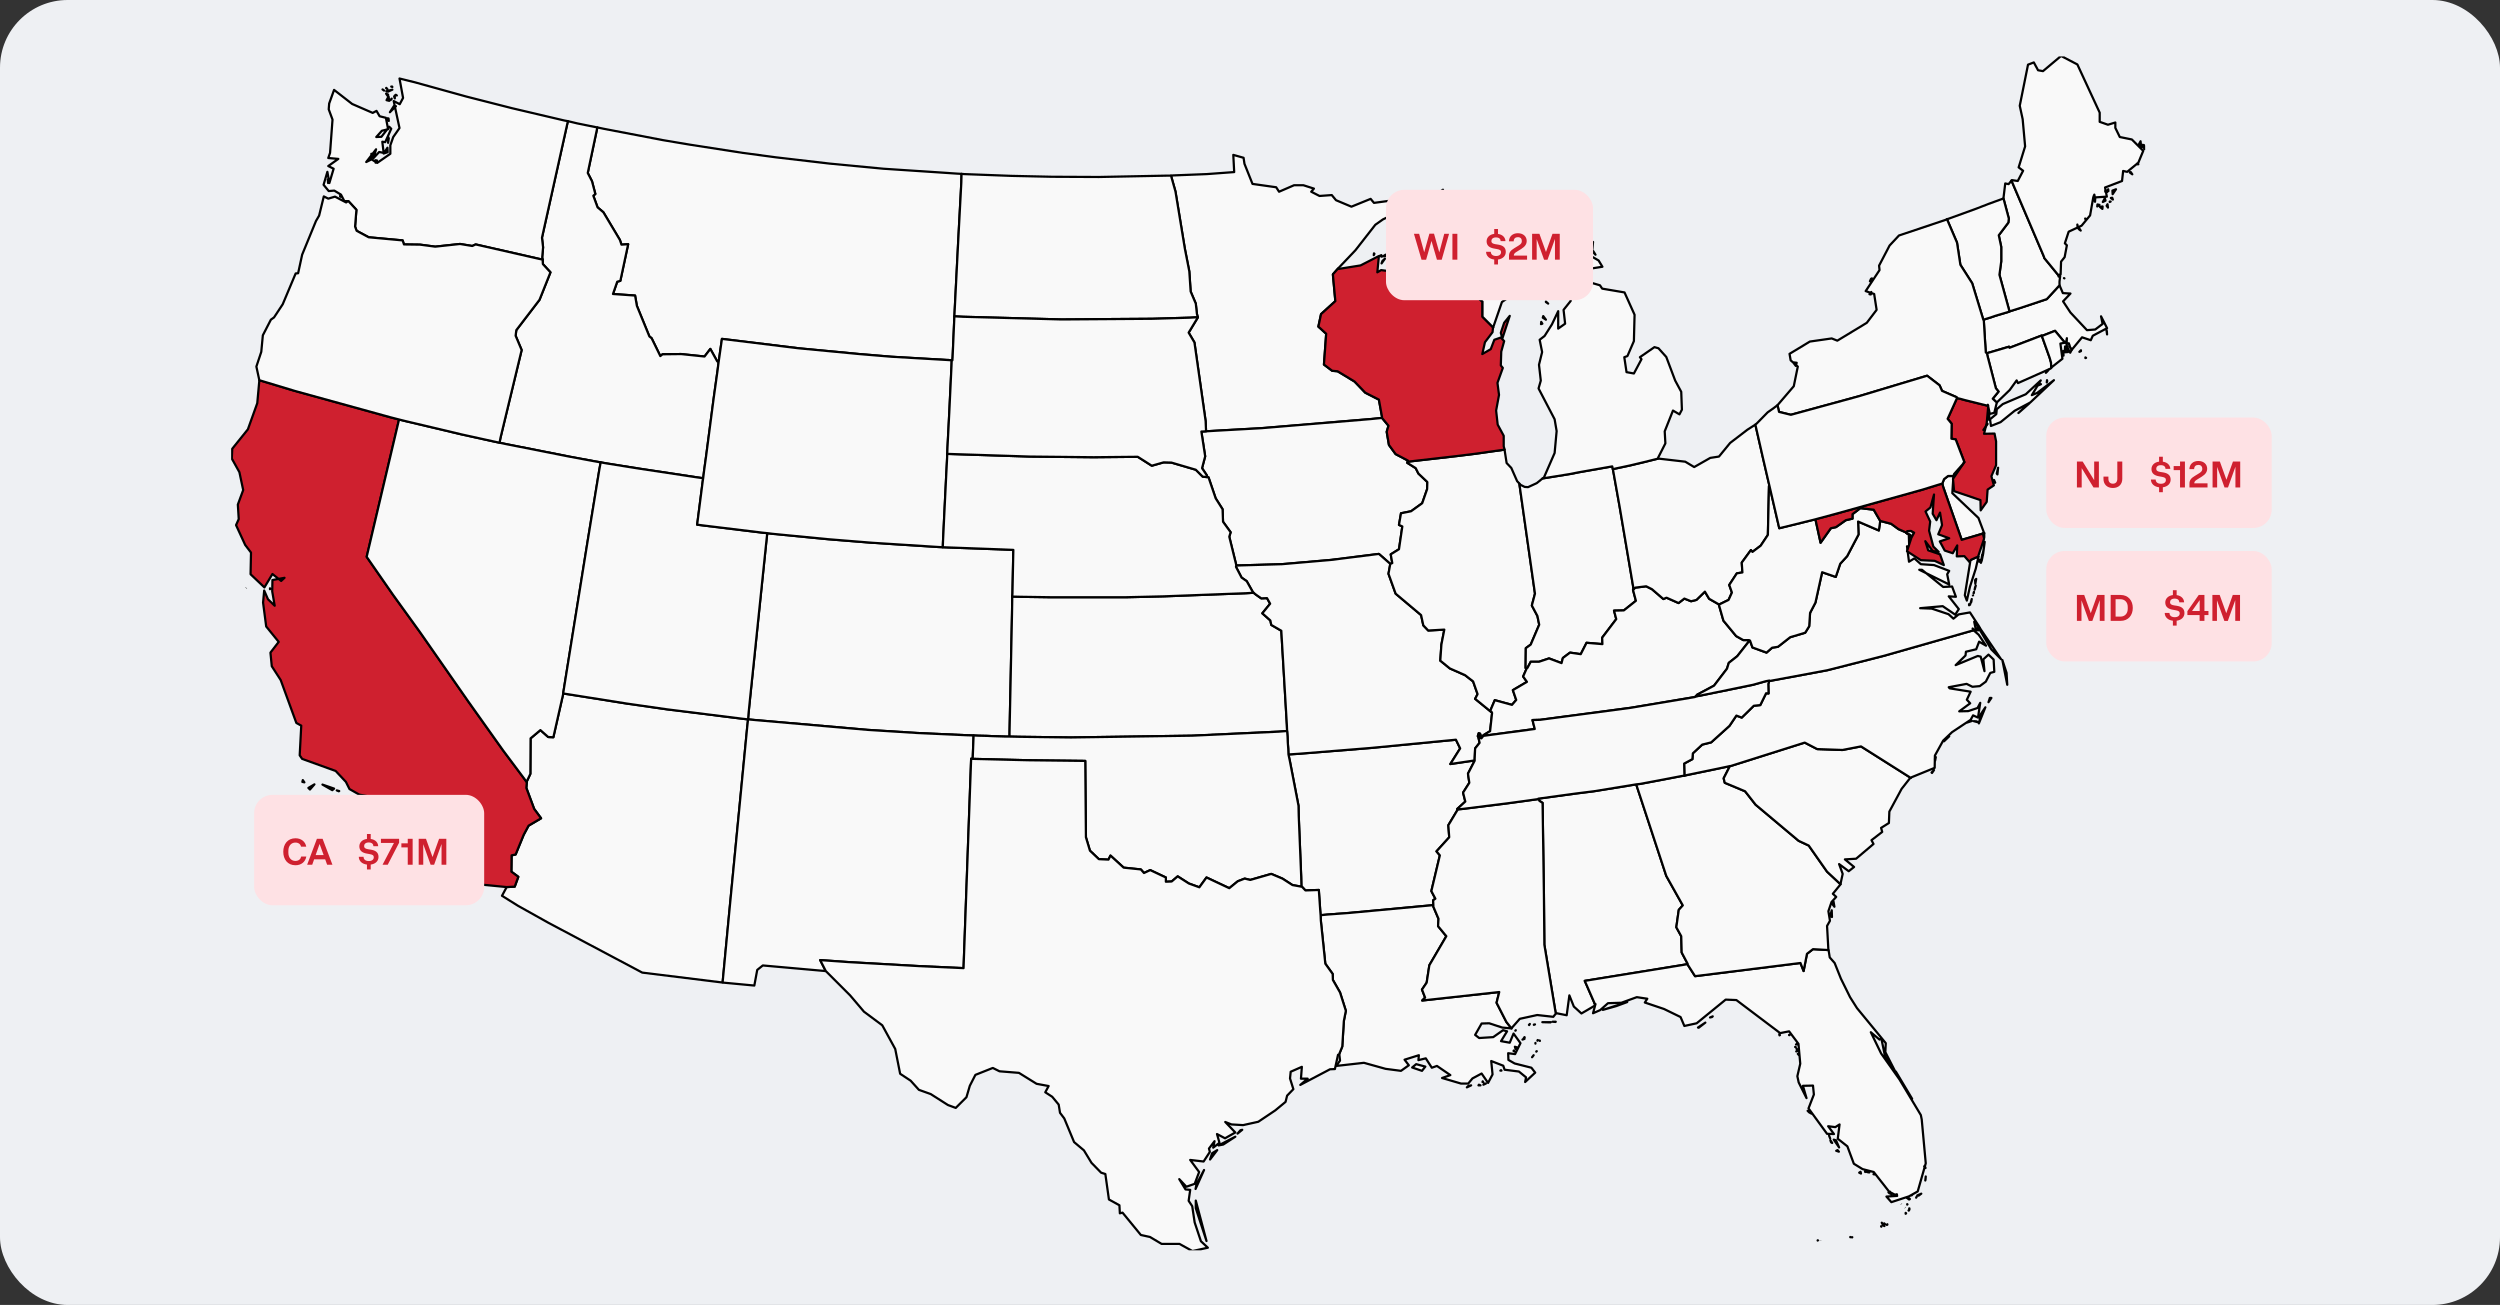 <svg width="887" height="463" viewBox="0 0 887 463" fill="none" xmlns="http://www.w3.org/2000/svg">
<rect x="0" y="0" width="887" height="463" fill="#333333" stroke="none"/>
<rect width="887" height="463" rx="24" fill="#EEF0F3"/>
<g clip-path="url(#clip0_431_6100)">
<path fill-rule="evenodd" clip-rule="evenodd" d="M740.14 126.968L739.902 126.81V127.047L740.14 126.968ZM737.763 124.829L738.317 124.591V124.275L737.763 124.829ZM747.587 118.649L747.508 117.54L747.349 116.906L747.587 118.649ZM712.965 110.489L712.41 110.727L707.895 112.074L706.31 112.628L704.488 113.183L703.854 113.421V113.658L704.092 117.778L704.329 121.581L704.567 125.067L704.963 125.304L706.389 124.908L712.807 123.007L712.965 123.403L724.374 119.046L724.453 119.204L725.483 118.808L729.127 117.382L732.613 121.581L733.089 121.185L733.326 119.996L733.247 121.898H734.039L734.277 122.848L734.99 124.195L738.714 119.679L741.803 120.709L742.516 119.125L747.587 116.431L745.448 112.232L746.002 114.926L743.388 116.906L740.457 117.144L734.594 110.885L731.979 106.924L734.594 104.151L731.9 103.993L730.791 101.378L730.712 101.22L726.196 106.132L716.213 109.459L712.965 110.489Z" fill="#F9F9F9" stroke="black" stroke-width="0.792" stroke-linejoin="round"/>
<path fill-rule="evenodd" clip-rule="evenodd" d="M415.47 62.32L417.055 67.945L420.382 88.227L421.967 96.308L422.442 103.438L424.264 107.716L424.661 111.361L424.977 112.549L424.898 112.787L421.729 118.016L423.789 121.502L427.75 149.389L427.909 153.034L431.87 152.796L447.478 151.925L486.457 148.676L490.339 148.28V147.884L489.23 141.784L484.397 139.328L480.594 135.366L474.573 131.722L472.672 131.563L469.74 129.345L470.532 118.412L467.76 115.877L468.71 111.44L473.781 106.845L472.909 97.338L474.731 95.278L480.911 88.781L487.962 79.749L490.656 77.848L495.41 75.55L500.401 71.827L497.073 72.461L495.093 70.955L487.487 71.985L486.299 70.559L479.485 73.332L474.018 71.034L472.513 69.212L468.156 69.529L465.224 68.024L466.175 66.915L462.451 65.726H459.124L453.816 68.024L452.786 66.439L444.388 65.251L441.536 58.121L441.219 55.981L437.574 54.952L437.891 61.052L428.226 61.765L416.262 62.24L415.47 62.32Z" fill="#F9F9F9" stroke="black" stroke-width="0.792" stroke-linejoin="round"/>
<path fill-rule="evenodd" clip-rule="evenodd" d="M339.651 61.607L313.427 59.864L294.333 58.041L275.319 55.823L263.514 54.239L244.658 51.307L235.23 49.723L214.156 45.682L211.938 45.207L208.531 61.369L210.037 64.3L211.225 68.816L210.512 69.45L212.017 73.57L214.077 75.313L219.94 85.137L220.494 86.8L222.871 86.642L220.098 99.635L218.989 99.952L217.484 104.31L225.327 104.864L225.961 108.509L230.398 119.363L231.19 119.996L234.28 126.334L235.072 125.701L241.648 125.621L249.967 126.493L252.026 123.799L254.482 128.236L254.958 128.474L255.037 127.998L256.146 120.234L283.242 123.561L304.87 125.621L316.279 126.572L336.64 127.76L337.67 127.84H337.908L337.987 126.731L338.225 121.264L338.542 114.054L338.621 112.232L338.779 109.063L340.047 84.186L341.077 64.855L341.156 61.686L339.651 61.607Z" fill="#F9F9F9" stroke="black" stroke-width="0.792" stroke-linejoin="round"/>
<path fill-rule="evenodd" clip-rule="evenodd" d="M413.806 62.32L389.88 62.795L373.163 62.716L358.823 62.399L342.027 61.765L341.156 61.686L341.077 64.855L340.047 84.186L338.779 109.063L338.621 112.232L341.71 112.391L376.649 113.341L408.894 113.104L422.284 112.708L424.977 112.549L424.66 111.361L424.264 107.716L422.442 103.438L421.967 96.308L420.382 88.227L417.055 67.945L415.47 62.32L413.806 62.32Z" fill="#F9F9F9" stroke="black" stroke-width="0.792" stroke-linejoin="round"/>
<path fill-rule="evenodd" clip-rule="evenodd" d="M211.859 45.207L204.808 43.781L202.51 43.226L201.481 42.988L192.29 84.344L192.686 87.751L192.369 91.316L192.528 92.109V92.188L192.607 93.693L195.301 96.625L191.419 106.369L183.179 117.144L182.942 119.125L185.081 124.195L177.554 155.41L177.237 157.074L179.456 157.55L201.877 161.986L210.829 163.65L213.127 164.046L215.345 164.442L226.754 166.264L247.194 169.354L249.492 169.671L249.809 167.057L250.522 161.907L253.215 141.308L254.641 131.088L254.958 128.474L254.483 128.236L252.027 123.799L249.967 126.493L241.648 125.621L235.072 125.701L234.28 126.334L231.19 119.996L230.398 119.363L225.961 108.509L225.328 104.864L217.484 104.31L218.99 99.952L220.099 99.635L222.872 86.642L220.495 86.8L219.94 85.137L214.078 75.313L212.018 73.57L210.512 69.45L211.225 68.816L210.037 64.3L208.532 61.369L211.938 45.207L211.859 45.207Z" fill="#F9F9F9" stroke="black" stroke-width="0.792" stroke-linejoin="round"/>
<path fill-rule="evenodd" clip-rule="evenodd" d="M116.391 64.934L116.47 63.587L116.312 63.666L116.391 64.934ZM133.266 57.724L133.742 56.932L133.187 56.853L133.266 57.724ZM131.761 56.298L132.236 54.714L131.761 54.555V56.298ZM137.545 54.001L137.465 52.416L136.118 54.476L137.545 54.001ZM137.703 50.673L137.941 49.089L137.782 48.693L137.703 50.673ZM137.941 42.909L137.861 42.038L137.545 41.958L137.941 42.909ZM140.476 37.68L139.763 37.601L138.337 39.819L140.476 37.68ZM138.495 35.541L138.891 35.224L138.971 34.986L138.495 35.541ZM138.099 35.779L137.861 34.194L137.148 35.541L138.099 35.779ZM137.703 33.56L136.99 33.244L137.545 34.036L137.703 33.56ZM140.08 34.907V33.877L139.842 34.273L140.08 34.907ZM140.793 33.877L140.476 33.64H140.397L140.793 33.877ZM136.277 32.134L135.881 31.817L135.722 31.738L136.277 32.134ZM139.208 31.817L137.069 32.372L137.624 32.531L139.208 31.817ZM137.465 31.659L137.069 31.184L136.99 31.263L137.465 31.659ZM139.129 30.708H138.812L139.208 30.867L139.129 30.708ZM123.601 71.351L126.453 74.441L125.978 80.383L126.532 81.888L130.81 84.186L142.853 85.295L143.328 86.721L149.032 86.8L154.42 87.514L163.214 86.563L167.571 87.276L168.76 86.721L191.022 91.792L192.528 92.109L192.369 91.316L192.686 87.751L192.29 84.344L201.48 42.988L200.213 42.751L181.674 38.393L165.511 34.273L147.21 29.203L141.744 27.856L143.011 34.749L141.823 36.967L139.684 35.858L141.744 45.444L139.525 48.614L138.495 51.545V54.556L133.821 57.804L131.84 56.536L129.939 57.487L133.425 52.971L132.553 56.061L134.534 53.922L136.119 54.239L135.643 50.277L136.673 50.436L138.812 45.682L138.099 44.969L135.326 48.534L133.504 48.614L135.485 46.395L137.703 45.841L136.911 41.8L134.692 41.245L133.583 39.344L132.236 40.057L124.948 36.888L118.53 31.897L116.787 36.73L116.629 38.789L117.976 42.434L117.104 54.239L116.47 56.061L120.036 56.378L116.47 58.913L118.372 59.864L116.867 64.934L116.153 60.973L114.807 65.568L116.629 67.786L118.609 67.628L120.986 69.054L122.175 71.351L123.601 71.351Z" fill="#F9F9F9" stroke="black" stroke-width="0.792" stroke-linejoin="round"/>
<path fill-rule="evenodd" clip-rule="evenodd" d="M263.356 254.998L236.657 251.67L222.317 249.61L201.876 246.362L199.816 246.045V246.204L196.33 261.574L194.508 261.494L191.735 259.038L188.249 261.97L188.17 274.567L186.903 277.26V277.498V277.577L186.744 279.558L189.517 287.005L191.973 290.333L187.536 292.947L185.793 296.196L182.941 303.167L181.515 303.484L181.436 309.268L183.892 311.09L182.624 314.576L179.772 314.734L178.108 317.824L183.813 321.389L194.587 327.411L227.862 345.078L256.067 348.564H256.384L258.602 325.192L259.157 319.409L265.099 258.088L265.416 255.236L263.356 254.998Z" fill="#F9F9F9" stroke="black" stroke-width="0.792" stroke-linejoin="round"/>
<path fill-rule="evenodd" clip-rule="evenodd" d="M127.721 298.968L128.037 300.711V301.028L127.721 298.968ZM116.074 292.155L116.629 293.343L116.946 293.264L116.074 292.155ZM129.939 291.917L130.177 293.977L131.603 295.007L129.939 291.917ZM120.352 280.667L119.481 280.43L120.194 280.746L120.352 280.667ZM111.558 278.29L109.419 279.558L109.974 280.113L111.558 278.29ZM107.439 276.785L107.28 277.419L107.993 277.577L107.439 276.785ZM114.41 278.37L117.896 280.35L118.53 279.796L114.41 278.37ZM95.871 208.967L95.792 208.73V209.047L95.871 208.967ZM141.585 148.835L138.495 148.042L104.586 138.694L91.99 134.891V135.208L91.276 143.051L87.949 152.321L82.403 159.213L82.245 162.699L84.938 167.532L86.285 173.87L84.384 179.02L84.701 184.17L83.75 186.309L86.998 193.36L89.058 196.054L88.9 203.739L93.812 208.413L96.664 203.659L99.754 206.115L100.942 205.006L96.664 205.798L96.585 209.839L97.456 214.909L95.079 212.612L93.732 209.522L93.336 213.8L94.445 222.277L98.882 227.744L95.951 231.547L96.426 236.38L99.595 241.292L105.141 256.503L106.884 257.454L106.329 267.991L107.201 269.259L119.085 273.537L122.729 277.419L123.997 279.954L127.483 281.935L131.286 282.648L132.87 287.005L136.039 288.511L140.793 294.136L145.229 301.504L144.913 308.317L147.369 311.565L179.772 314.734L182.624 314.576L183.892 311.09L181.436 309.268L181.515 303.484L182.941 303.167L185.793 296.196L187.536 292.947L191.973 290.333L189.517 287.005L186.744 279.558L186.903 277.577V277.498L184.843 274.725L178.505 266.248L166.224 248.977L149.112 224.417L139.446 211.027L130.097 197.559L140.872 151.845L141.585 148.835Z" fill="#CF202F"/>
<path d="M87.394 208.571L87.315 208.651M127.721 298.968L128.037 300.711V301.028L127.721 298.968ZM116.074 292.155L116.629 293.343L116.946 293.264L116.074 292.155ZM129.939 291.917L130.177 293.977L131.603 295.007L129.939 291.917ZM120.352 280.667L119.481 280.43L120.194 280.746L120.352 280.667ZM111.558 278.29L109.419 279.558L109.974 280.113L111.558 278.29ZM107.439 276.785L107.28 277.419L107.993 277.577L107.439 276.785ZM114.41 278.37L117.896 280.35L118.53 279.796L114.41 278.37ZM95.871 208.967L95.792 208.73V209.047L95.871 208.967ZM141.585 148.835L138.495 148.042L104.586 138.694L91.99 134.891V135.208L91.276 143.051L87.949 152.321L82.403 159.213L82.245 162.699L84.938 167.532L86.285 173.87L84.384 179.02L84.701 184.17L83.75 186.309L86.998 193.36L89.058 196.054L88.9 203.739L93.812 208.413L96.664 203.659L99.754 206.115L100.942 205.006L96.664 205.798L96.585 209.839L97.456 214.909L95.079 212.612L93.732 209.522L93.336 213.8L94.445 222.277L98.882 227.744L95.951 231.547L96.426 236.38L99.595 241.292L105.141 256.503L106.884 257.454L106.329 267.991L107.201 269.259L119.085 273.537L122.729 277.419L123.997 279.954L127.483 281.935L131.286 282.648L132.87 287.005L136.039 288.511L140.793 294.136L145.229 301.504L144.913 308.317L147.369 311.565L179.772 314.735L182.624 314.576L183.892 311.09L181.436 309.268L181.515 303.484L182.941 303.167L185.793 296.196L187.536 292.947L191.973 290.333L189.517 287.005L186.744 279.558L186.903 277.577V277.498L184.843 274.725L178.505 266.248L166.224 248.977L149.112 224.417L139.446 211.027L130.097 197.559L140.872 151.845L141.585 148.835Z" stroke="black" stroke-width="0.792" stroke-linejoin="round"/>
<path fill-rule="evenodd" clip-rule="evenodd" d="M359.219 210.631L359.536 195.103L355.733 194.944L336.402 194.231L334.501 194.152L332.916 194.073L309.386 192.568L293.699 191.3L274.13 189.398L272.229 189.161L271.991 191.221L267.713 232.498L266.208 246.917L265.574 253.176L265.416 255.235L267.872 255.473L307.802 258.959L325.39 260.068L342.899 260.861L345.434 260.94L347.019 261.019L350.346 261.098L351.931 261.178L356.922 261.336H358.189V259.751L359.061 217.841L359.14 213.166V211.661L359.219 210.631Z" fill="#F9F9F9" stroke="black" stroke-width="0.792" stroke-linejoin="round"/>
<path fill-rule="evenodd" clip-rule="evenodd" d="M200.212 243.51L208.452 192.251L212.651 166.581L213.126 164.046L210.829 163.65L201.876 161.986L179.455 157.55L177.237 157.074L175.018 156.599L163.848 154.143L143.803 149.389L141.585 148.835L140.872 151.845L130.097 197.559L139.446 211.027L149.111 224.416L166.224 248.977L178.504 266.248L184.843 274.725L186.902 277.498V277.26L188.17 274.567L188.249 261.97L191.735 259.038L194.508 261.494L196.33 261.574L199.816 246.204V246.045L200.212 243.51Z" fill="#F9F9F9" stroke="black" stroke-width="0.792" stroke-linejoin="round"/>
<path fill-rule="evenodd" clip-rule="evenodd" d="M345.196 267.12L345.276 265.06L345.355 263L345.434 260.94L342.899 260.861L325.39 260.068L307.802 258.959L267.872 255.473L265.416 255.236L265.099 258.088L259.157 319.409L258.602 325.192L256.384 348.564L256.701 348.643L267.634 349.673L268.664 344.127L270.645 342.543L292.828 344.524H292.986L291.006 340.641L301.067 341.355L326.182 342.781L341.869 343.494L344.563 269.179L345.117 269.259L345.196 267.12Z" fill="#F9F9F9" stroke="black" stroke-width="0.792" stroke-linejoin="round"/>
<path fill-rule="evenodd" clip-rule="evenodd" d="M91.989 134.891L104.586 138.694L138.495 148.042L141.585 148.835L143.803 149.389L163.848 154.143L175.019 156.599L177.237 157.074L177.554 155.41L185.08 124.195L182.941 119.125L183.179 117.144L191.418 106.369L195.3 96.625L192.607 93.693L192.528 92.188V92.109L191.022 91.792L168.76 86.721L167.571 87.276L163.214 86.563L154.42 87.513L149.032 86.8L143.328 86.721L142.853 85.295L130.81 84.186L126.532 81.888L125.977 80.383L126.453 74.441L123.601 71.351L123.363 71.431L122.808 71.827L118.847 69.767L116.47 70.48L114.886 69.688L113.222 76.501L112.113 78.403L107.201 90.366L105.775 96.941L104.903 97.021L100.308 107.954L97.218 112.628L96.109 113.421L93.257 118.966L92.702 124.829L90.96 130.058L91.989 134.812L91.989 134.891ZM120.986 69.846L120.749 69.133L120.669 69.688L120.986 69.846Z" fill="#F9F9F9" stroke="black" stroke-width="0.792" stroke-linejoin="round"/>
<path fill-rule="evenodd" clip-rule="evenodd" d="M247.194 169.354L226.753 166.264L215.345 164.442L213.126 164.046L212.651 166.581L208.452 192.251L200.213 243.51L199.816 246.045L201.876 246.362L222.317 249.611L236.657 251.67L263.356 254.998L265.416 255.236L265.574 253.176L266.208 246.917L267.713 232.498L271.992 191.221L272.229 189.161L270.645 189.002L250.442 186.546L247.352 186.15L249.333 170.701L249.491 169.671L247.194 169.354Z" fill="#F9F9F9" stroke="black" stroke-width="0.792" stroke-linejoin="round"/>
<path fill-rule="evenodd" clip-rule="evenodd" d="M336.165 158.896L336.799 146.537L337.591 129.9L337.67 127.84L336.64 127.76L316.279 126.572L304.87 125.621L283.242 123.561L256.146 120.234L255.037 127.998L254.958 128.473L254.641 131.088L253.215 141.308L250.521 161.907L249.808 167.057L249.491 169.671L249.333 170.701L247.352 186.15L250.442 186.546L270.645 189.002L272.229 189.161L274.131 189.398L293.699 191.3L309.386 192.568L332.916 194.073L334.501 194.152L334.58 192.092L334.976 183.773L335.689 169.275L336.006 163.095L336.086 161.036L336.165 158.896Z" fill="#F9F9F9" stroke="black" stroke-width="0.792" stroke-linejoin="round"/>
<path fill-rule="evenodd" clip-rule="evenodd" d="M523.139 269.813L514.583 271.081L518.069 265.535L516.563 262.445L486.378 265.377L460.867 267.436L457.144 267.674L457.619 269.892L460.709 285.896L460.788 289.461L461.659 311.011L461.739 314.576L461.976 314.655L463.165 315.923L467.918 315.764L468.394 322.736L468.552 324.717L471.008 324.479L478.535 323.925L508.403 321.152H508.561L508.482 319.409L509.275 318.854L507.848 316.161L510.859 303.484L509.671 302.058L514.187 297.067L513.87 292.789L517.197 287.243V287.164L517.039 287.005L519.891 284.391L519.099 281.222L521.317 277.736L520.842 274.488L523.218 269.892V269.813L523.139 269.813Z" fill="#F9F9F9" stroke="black" stroke-width="0.792" stroke-linejoin="round"/>
<path fill-rule="evenodd" clip-rule="evenodd" d="M499.529 163.412L495.172 161.115L492.795 157.866L492.003 153.192L492.637 151.053L490.339 148.28L486.457 148.676L447.478 151.924L431.87 152.796L427.909 153.034L426.245 153.113L427.592 161.907L426.483 166.106L428.226 168.721V169.275L428.78 169.354L431.316 176.802L433.772 180.684L433.93 185.12L436.624 188.844L436.148 190.429L438.604 200.411V200.649L454.846 200.173L472.196 198.668L489.23 196.529L493.112 199.936L493.271 200.094L493.984 199.777L493.429 196.687L496.36 194.865L497.549 186.784L496.36 186.23L497.073 182.11L500.639 181.397L504.6 178.545L506.343 173.553L506.422 171.018L503.253 168.008L502.302 166.106L499.292 164.205L499.45 163.809L499.529 163.412Z" fill="#F9F9F9" stroke="black" stroke-width="0.792" stroke-linejoin="round"/>
<path fill-rule="evenodd" clip-rule="evenodd" d="M456.588 257.295L454.608 223.783L451.043 221.723L450.726 220.138L447.874 217.603L450.647 214.196L449.537 212.216L447.477 212.295L445.576 210.948L444.784 210.314L442.09 210.473L412.856 211.582L399.466 211.899H372.846L362.151 211.74L359.14 211.661V213.166L359.061 217.841L358.189 259.751V261.336L361.596 261.415L379.977 261.653L422.997 261.019L453.657 259.593L456.668 259.355L456.588 257.295Z" fill="#F9F9F9" stroke="black" stroke-width="0.792" stroke-linejoin="round"/>
<path fill-rule="evenodd" clip-rule="evenodd" d="M493.112 199.936L489.23 196.529L472.196 198.668L454.846 200.173L438.604 200.649L438.525 201.124L440.506 204.927L442.328 206.195L444.467 209.997L444.784 210.314L445.576 210.948L447.477 212.295L449.537 212.216L450.647 214.196L447.874 217.603L450.726 220.138L451.043 221.723L454.608 223.783L456.588 257.295L456.668 259.355L456.826 261.415L456.905 263.475L457.064 265.614L457.143 267.674L460.867 267.436L486.378 265.377L516.563 262.445L518.068 265.535L514.582 271.081L523.139 269.813H523.218V269.179L523.376 265.535L524.961 263.554L524.485 261.336L524.406 261.257L524.327 261.177L524.644 260.148L525.119 260.306L525.357 260.94L525.278 261.177V261.257V261.891L525.595 261.97L526.228 261.178V261.098L526.308 260.861L528.368 259.593L528.684 259.435L529.397 252.938L529.239 252.621L529.001 252.542L523.376 247.947L524.248 246.283L522.663 241.767L519.811 239.549L514.424 237.172L511.017 234.399L511.413 228.695L512.443 223.387L506.739 223.703L504.996 221.881L504.204 218.237L495.172 210.631L492.637 203.58L493.27 200.094L493.112 199.936Z" fill="#F9F9F9" stroke="black" stroke-width="0.792" stroke-linejoin="round"/>
<path fill-rule="evenodd" clip-rule="evenodd" d="M426.72 169.117L424.264 166.661L415.629 164.125L412.856 164.046L408.657 165.234L403.666 162.065L388.058 162.224L365.32 161.986L338.462 161.115L336.086 161.035L336.006 163.095L335.689 169.275L334.976 183.773L334.58 192.092L334.501 194.152L336.402 194.231L355.734 194.944L359.536 195.103L359.22 210.631L359.14 211.661L362.151 211.74L372.846 211.899H399.466L412.856 211.582L442.09 210.473L444.784 210.314L444.467 209.997L442.328 206.194L440.506 204.927L438.525 201.124L438.604 200.649V200.411L436.148 190.428L436.624 188.844L433.93 185.12L433.771 180.684L431.315 176.802L428.78 169.354L428.226 169.275L426.72 169.117Z" fill="#F9F9F9" stroke="black" stroke-width="0.792" stroke-linejoin="round"/>
<path fill-rule="evenodd" clip-rule="evenodd" d="M457.064 265.614L456.906 263.475L456.826 261.415L456.668 259.355L453.657 259.593L422.997 261.019L379.977 261.653L361.596 261.415L358.19 261.336H356.922L351.931 261.177L350.346 261.098L347.019 261.019L345.434 260.94L345.355 263L345.276 265.059L345.196 267.119L345.117 269.258H345.593L364.765 269.734L385.047 269.971L385.285 297.067L386.711 301.82L389.88 304.831L393.287 304.99L394 303.563L398.674 307.842L404.775 308.475L405.884 309.743L408.102 308.713L413.648 311.328V312.833L415.708 312.754L417.847 310.931L421.808 313.467L425.532 314.814L428.067 311.328L436.148 315.13L439.159 312.674L441.615 311.724L443.595 312.199L451.043 310.06L455.004 311.724L458.569 314.021L461.659 314.576H461.738L461.659 311.011L460.788 289.461L460.708 285.896L457.618 269.892L457.143 267.674L457.064 265.614Z" fill="#F9F9F9" stroke="black" stroke-width="0.792" stroke-linejoin="round"/>
<path fill-rule="evenodd" clip-rule="evenodd" d="M422.284 112.708L408.895 113.104L376.649 113.341L341.711 112.391L338.621 112.232L338.542 114.054L338.225 121.264L337.987 126.731L337.908 127.84H337.67L337.591 129.9L336.799 146.537L336.165 158.896L336.085 161.036L338.462 161.115L365.32 161.986L388.058 162.224L403.665 162.066L408.657 165.235L412.856 164.046L415.629 164.125L424.264 166.661L426.72 169.117L428.226 169.275V168.721L426.483 166.106L427.592 161.907L426.245 153.113L427.909 153.034L427.75 149.389L423.789 121.502L421.729 118.016L424.898 112.787L424.977 112.549L422.284 112.708Z" fill="#F9F9F9" stroke="black" stroke-width="0.792" stroke-linejoin="round"/>
<path fill-rule="evenodd" clip-rule="evenodd" d="M521.95 385.087L520.92 385.325L520.445 385.8L521.95 385.087ZM525.278 385.087L524.723 384.85L524.565 385.087H525.278ZM527.179 384.454H526.625L526.308 384.85L527.179 384.454ZM526.228 383.899L526.07 383.661L525.991 383.899H526.228ZM532.567 379.7L532.329 379.858H532.725L532.567 379.7ZM543.658 375.026L544.134 374.392L543.579 375.105L543.658 375.026ZM545.243 372.966L545.084 373.045V373.124L545.243 372.966ZM504.52 379.938L505.709 378.432L502.461 377.561L501.035 378.749L504.52 379.938ZM537.399 373.045L537.082 372.728L537.003 372.886L537.399 373.045ZM538.271 371.619L537.479 371.381L537.716 372.173L538.271 371.619ZM544.767 370.272V370.034V370.114V370.272ZM546.352 369.242L546.273 369.163L546.352 369.321V369.242ZM545.718 369.084L545.56 369.004L545.48 369.242L545.718 369.084ZM540.172 368.846L540.885 368.608V368.371L540.172 368.846ZM540.568 368.45L540.965 368.054L540.885 367.974L540.568 368.45ZM537.796 365.518L537.637 365.677H537.716L537.796 365.518ZM508.561 321.152H508.403L478.534 323.925L471.008 324.479L468.552 324.717L468.631 326.618L470.216 341.909L472.83 345.553L472.909 347.693L475.445 352.129L477.504 358.626L476.791 362.27L476.237 371.302L475.048 374.233H475.207L475.445 376.293L474.098 378.195L483.922 377.085L491.607 379.225L497.073 379.938L499.846 377.957L498.341 375.976L503.411 374.392L503.253 376.135L505.867 375.501L508.007 378.828L509.829 378.195L514.582 381.443L511.651 382.473L518.385 384.454H520.92L522.426 382.631L525.674 380.888L527.972 384.216L529.556 381.205L529.081 376.452L533.359 378.115L533.834 379.541L538.905 380.175L541.44 382.235L541.123 383.899L544.688 380.571L543.341 378.828L537.399 377.323L535.181 376.056L535.102 373.679L537.558 373.996L539.459 370.114L537.003 366.707L535.656 369.955L532.567 369.401L534.706 365.915L533.28 365.518L529.794 367.974L524.802 368.291L523.376 367.182L525.674 363.142L528.368 363.062L532.963 364.568L536.29 364.885L534.468 362.587L530.982 355.774L531.933 351.971L504.6 354.981L505.63 353.951L504.521 351.099L506.184 348.643L507.135 342.464L513.156 332.164L510.225 328.599L510.383 325.985L508.561 321.706L508.561 321.152Z" fill="#F9F9F9" stroke="black" stroke-width="0.792" stroke-linejoin="round"/>
<path fill-rule="evenodd" clip-rule="evenodd" d="M428.067 440.308L424.264 425.968V428.662L428.067 440.308ZM427.196 415.114L424.502 420.185L424.185 421.848L427.196 415.114ZM429.335 411.39L431.87 408.063L430.048 409.172L429.335 411.39ZM438.287 403.309L432.345 406.399L434.009 406.082L438.287 403.309ZM439.08 402.2L440.743 400.853L440.11 401.012L439.08 402.2ZM345.117 269.259L344.563 269.179L341.869 343.494L326.182 342.781L301.068 341.354L291.006 340.641L292.987 344.524L293.066 344.603L301.622 353.159L306.534 358.943L313.031 363.776L317.626 372.174L319.369 380.968L323.093 383.424L326.024 386.672L330.223 388.177L336.323 392.059L339.096 393.089L342.899 389.286L344.087 385.246L346.068 381.364L352.248 378.908L354.625 380.096L361.517 380.651L367.776 384.533L372.054 385.325L370.866 387.543L373.322 389.128L375.62 391.901L376.095 394.832L377.6 396.813L381.086 405.211L384.572 408.142L387.266 412.579L390.673 416.065L392.178 416.54L393.445 425.572L397.169 427.632L397.328 430.484L398.278 430.246L404.775 438.169L408.023 438.882L412.143 441.338H418.481L423.076 443.873L428.543 442.685L426.087 440.387L423.868 433.732L422.997 427.949L421.729 426.047L422.284 422.165L420.62 422.007L418.402 418.362L420.937 421.056L423.868 420.026L425.453 415.827L422.284 411.549L427.037 412.104L429.256 408.697L428.939 407.508L430.919 404.894L430.444 407.191L432.662 405.449L431.791 402.359L434.643 403.864L438.288 401.804L434.722 398.08L436.941 398.952L441.06 399.19L446.448 398.001L452.469 393.961L456.113 390.95L456.668 388.732L458.886 386.434L457.698 382.631L457.936 380.255L461.897 378.512L461.58 382.711H463.957L461.342 384.929L471.879 379.383L473.622 379.304L474.732 374.233H475.048L476.237 371.302L476.791 362.27L477.505 358.626L475.445 352.129L472.909 347.693L472.83 345.553L470.216 341.909L468.631 326.618L468.552 324.717L468.393 322.736L467.918 315.764L463.164 315.923L461.976 314.655L461.738 314.576H461.659L458.569 314.021L455.004 311.724L451.043 310.06L443.596 312.199L441.615 311.724L439.159 312.675L436.148 315.131L428.067 311.328L425.532 314.814L421.808 313.467L417.847 310.932L415.708 312.754L413.648 312.833V311.328L408.102 308.713L405.884 309.743L404.775 308.476L398.674 307.842L394 303.564L393.287 304.99L389.88 304.831L386.711 301.821L385.285 297.067L385.047 269.972L364.765 269.734L345.593 269.259L345.117 269.259Z" fill="#F9F9F9" stroke="black" stroke-width="0.792" stroke-linejoin="round"/>
<path fill-rule="evenodd" clip-rule="evenodd" d="M724.373 119.046L712.965 123.403L712.806 123.007L706.389 124.908L704.963 125.304L705.121 126.097L708.132 137.743L709.083 138.931L707.023 141.467L708.449 142.813L713.044 138.377L715.5 134.97L715.975 135.921L727.542 130.771L727.78 130.533L727.701 128.632L727.225 126.968L724.769 120.076L724.453 119.204L724.373 119.046Z" fill="#F9F9F9" stroke="black" stroke-width="0.792" stroke-linejoin="round"/>
<path fill-rule="evenodd" clip-rule="evenodd" d="M713.678 64.063L712.648 65.33L711.46 65.093L710.826 70.321V70.401L712.727 77.531L712.569 78.957L709.162 83.473L710.034 87.593V92.743L709.4 97.496L712.965 110.489L716.213 109.459L726.196 106.132L730.712 101.22V99.952L730.949 97.892L730.395 98.13L730.316 97.654L725.324 91.554L725.166 90.999L713.678 64.063Z" fill="#F9F9F9" stroke="black" stroke-width="0.792" stroke-linejoin="round"/>
<path fill-rule="evenodd" clip-rule="evenodd" d="M732.138 126.176L732.058 124.512L731.821 125.146L732.138 126.176ZM733.722 124.908L732.692 122.928L732.613 124.988L733.722 124.908ZM733.247 122.452L733.801 123.878L734.514 125.146L734.99 124.195L734.277 122.848L734.039 121.898H733.247V122.452ZM724.453 119.204L724.77 120.076L727.226 126.968L727.701 128.632L727.78 130.533L727.939 130.296L731.742 127.285L731.028 121.898L732.613 121.581L729.127 117.382L725.483 118.808L724.453 119.204Z" fill="#F9F9F9" stroke="black" stroke-width="0.792" stroke-linejoin="round"/>
<path fill-rule="evenodd" clip-rule="evenodd" d="M712.965 110.489L709.399 97.496L710.033 92.743V87.593L709.162 83.473L712.568 78.957L712.727 77.531L710.826 70.401L709.796 70.797L705.438 72.381L701.16 74.045L691.336 77.61L690.781 77.769L694.346 86.088L695.535 93.931L699.734 100.507L703.695 113.5L703.854 113.421L704.487 113.183L706.31 112.628L707.894 112.074L712.41 110.727L712.965 110.489Z" fill="#F9F9F9" stroke="black" stroke-width="0.792" stroke-linejoin="round"/>
<path fill-rule="evenodd" clip-rule="evenodd" d="M545.877 283.519L546.194 284.153L547.303 284.866L547.778 317.349L547.937 335.175L551.977 359.577L552.294 359.497L555.859 360.21L556.81 353.159L558.394 357.121L561.088 359.577L566.238 356.566L565.683 356.091L565.842 356.17L562.276 348.01L596.502 342.464L598.8 342.068V341.988L596.661 337.948L596.502 332.164L594.759 328.995L595.631 322.816L597.057 321.231L591.194 310.773L580.578 278.449L580.498 278.29L578.122 278.687L565.445 280.746L559.107 281.539L545.797 283.361L545.877 283.519Z" fill="#F9F9F9" stroke="black" stroke-width="0.792" stroke-linejoin="round"/>
<path fill-rule="evenodd" clip-rule="evenodd" d="M657.19 438.961H657.031L657.111 439.04L657.19 438.961ZM656.477 438.882V438.961H656.556L656.477 438.882ZM644.989 440.07H644.91V440.15L644.989 440.07ZM667.489 435.079H667.41L667.489 435.238V435.079ZM669.628 434.525V434.366L669.47 434.604L669.628 434.525ZM668.836 434.366L668.519 434.049L668.44 434.128L668.836 434.366ZM668.598 435L667.648 433.811L668.202 434.841L668.598 435ZM676.125 430.326V430.642L676.283 430.484L676.125 430.326ZM677.234 429.533L677.472 429.137L677.155 429.454L677.234 429.533ZM677.472 428.741H677.393V428.82L677.472 428.741ZM676.759 427.315L676.68 427.236V427.394L676.759 427.315ZM677.313 425.413L677.155 425.493L677.393 425.572L677.313 425.413ZM677.63 425.413L677.472 425.255L677.551 425.493L677.63 425.413ZM677.076 425.255L676.996 425.176V425.334L677.076 425.255ZM680.007 424.7V424.621L679.849 424.938L680.007 424.7ZM676.68 425.017H676.521L676.68 425.097V425.017ZM678.343 424.067H678.106L678.026 424.146L678.343 424.067ZM672.322 423.987V423.829L672.243 423.987H672.322ZM673.035 423.75H672.797L673.035 424.225V423.75ZM671.134 423.829V423.354L670.738 423.433L671.134 423.829ZM670.025 423.037L670.421 423.433V423.274L670.025 423.037ZM681.671 423.512L680.245 424.146L680.72 424.225L681.671 423.512ZM670.579 422.799H670.104V422.957L670.579 422.799ZM683.097 418.838L683.176 418.442L683.255 417.412L683.097 418.838ZM683.176 414.401L682.859 413.609L682.701 413.926L683.176 414.401ZM664.875 416.382L664.716 416.619L665.113 416.699L664.875 416.382ZM663.37 415.669L662.657 415.906L663.211 415.986L663.37 415.669ZM661.785 415.827V415.589L661.706 415.669L661.785 415.827ZM660.121 415.748L659.646 416.065L660.28 416.382L660.121 415.748ZM662.34 415.827L662.26 415.589L661.864 415.51L662.34 415.827ZM651.961 408.063L651.486 408.301L652.436 408.618L651.961 408.063ZM650.06 405.528L649.426 404.577L649.663 405.29L650.06 405.528ZM652.516 407.112L651.406 404.577L650.614 404.339L652.516 407.112ZM649.347 403.943L649.109 403.309L648.95 402.913L649.347 403.943ZM642.771 395.149L641.345 394.119L641.899 394.674L642.771 395.149ZM678.423 389.841L672.639 380.175H672.322L678.423 389.841ZM638.413 374.392L638.176 374.313L638.413 374.471V374.392ZM637.938 373.837L637.859 373.916L637.938 373.996V373.837ZM637.383 373.045V372.966L637.304 373.045H637.383ZM637.7 372.728L637.938 372.886V372.728H637.7ZM638.176 372.411L637.859 372.49H637.938L638.176 372.411ZM637.621 372.332L637.383 372.094L637.463 372.173L637.621 372.332ZM637.066 371.46H636.908L637.146 371.54L637.066 371.46ZM637.621 370.51H637.304L637.225 370.589L637.621 370.51ZM637.938 370.668L637.542 370.272L637.7 370.351L637.938 370.668ZM634.927 367.261L634.769 367.182V367.261H634.927ZM631.521 367.261L631.283 366.944L631.362 367.341L631.521 367.261ZM602.682 364.647L605.059 362.825L602.445 364.568L602.682 364.647ZM607.436 360.844L607.674 360.606L606.723 361.002L607.436 360.844ZM577.33 355.536L568.694 358.309L573.448 356.962L577.33 355.536ZM598.8 342.067L596.503 342.464L562.277 348.009L565.842 356.17L566.08 356.249L565.208 359.497L567.743 358.388L570.516 355.932L575.27 355.774L580.737 353.793L584.46 354.348L583.589 355.694L590.402 357.992L596.265 360.844L597.612 364.013L601.969 363.062L612.269 354.664L616.072 354.823L631.6 366.548L634.769 365.915L638.096 370.351L638.73 377.402L637.7 381.839L638.176 384.057L640.949 389.603L639.681 385.246L643.246 385.167L643.563 388.336L641.662 393.248L648.237 402.279L650.693 402.359L648.634 399.586L651.169 399.903L652.674 398.952L652.04 404.022L655.447 406.716L657.745 412.896L660.834 414.797L664.796 415.827L670.262 422.799L673.114 424.304L669.312 424.542L671.055 426.523L677.313 424.463L680.403 422.72L683.255 412.737L681.829 397.209L681.512 395.624L673.907 382.948L667.41 373.758L663.766 366.231L666.856 368.846L667.489 368.371L668.836 374.946L672.322 379.938L668.915 373.283L669.074 370.114L658.854 357.675L656.398 353.793L653.149 347.217L650.931 341.671L649.188 339.691L648.792 337.155L648.713 337.076L643.246 336.759L641.107 338.423L639.919 344.523L638.809 341.671L601.415 346.346L598.721 342.147L598.8 342.067Z" fill="#F9F9F9"/>
<path d="M656.635 438.803V438.723M645.86 439.991V440.07M645.702 440.07V439.991M676.046 428.503L675.967 428.424M674.62 427.236L674.54 427.156M678.977 423.67H678.898M657.19 438.961H657.031L657.111 439.04L657.19 438.961ZM656.477 438.882V438.961H656.556L656.477 438.882ZM644.989 440.07H644.91V440.15L644.989 440.07ZM667.489 435.079H667.41L667.489 435.238V435.079ZM669.628 434.525V434.366L669.47 434.604L669.628 434.525ZM668.836 434.366L668.519 434.049L668.44 434.128L668.836 434.366ZM668.598 435L667.648 433.811L668.202 434.841L668.598 435ZM676.125 430.326V430.642L676.283 430.484L676.125 430.326ZM677.234 429.533L677.472 429.137L677.155 429.454L677.234 429.533ZM677.472 428.741H677.393V428.82L677.472 428.741ZM676.759 427.315L676.68 427.236V427.394L676.759 427.315ZM677.313 425.413L677.155 425.493L677.393 425.572L677.313 425.413ZM677.63 425.413L677.472 425.255L677.551 425.493L677.63 425.413ZM677.076 425.255L676.996 425.176V425.334L677.076 425.255ZM680.007 424.7V424.621L679.849 424.938L680.007 424.7ZM676.68 425.017H676.521L676.68 425.097V425.017ZM678.343 424.067H678.106L678.026 424.146L678.343 424.067ZM672.322 423.987V423.829L672.243 423.987H672.322ZM673.035 423.75H672.797L673.035 424.225V423.75ZM671.134 423.829V423.354L670.738 423.433L671.134 423.829ZM670.025 423.037L670.421 423.433V423.274L670.025 423.037ZM681.671 423.512L680.245 424.146L680.72 424.225L681.671 423.512ZM670.579 422.799H670.104V422.957L670.579 422.799ZM683.097 418.838L683.176 418.442L683.255 417.412L683.097 418.838ZM683.176 414.401L682.859 413.609L682.701 413.926L683.176 414.401ZM664.875 416.382L664.716 416.619L665.113 416.699L664.875 416.382ZM663.37 415.669L662.657 415.906L663.211 415.986L663.37 415.669ZM661.785 415.827V415.589L661.706 415.669L661.785 415.827ZM660.121 415.748L659.646 416.065L660.28 416.382L660.121 415.748ZM662.34 415.827L662.26 415.589L661.864 415.51L662.34 415.827ZM651.961 408.063L651.486 408.301L652.436 408.618L651.961 408.063ZM650.06 405.528L649.426 404.577L649.663 405.29L650.06 405.528ZM652.516 407.112L651.406 404.577L650.614 404.339L652.516 407.112ZM649.347 403.943L649.109 403.309L648.95 402.913L649.347 403.943ZM642.771 395.149L641.345 394.119L641.899 394.674L642.771 395.149ZM678.423 389.841L672.639 380.175H672.322L678.423 389.841ZM638.413 374.392L638.176 374.313L638.413 374.471V374.392ZM637.938 373.837L637.859 373.916L637.938 373.996V373.837ZM637.383 373.045V372.966L637.304 373.045H637.383ZM637.7 372.728L637.938 372.886V372.728H637.7ZM638.176 372.411L637.859 372.49H637.938L638.176 372.411ZM637.621 372.332L637.383 372.094L637.463 372.173L637.621 372.332ZM637.066 371.46H636.908L637.146 371.54L637.066 371.46ZM637.621 370.51H637.304L637.225 370.589L637.621 370.51ZM637.938 370.668L637.542 370.272L637.7 370.351L637.938 370.668ZM634.927 367.261L634.769 367.182V367.261H634.927ZM631.521 367.261L631.283 366.944L631.362 367.341L631.521 367.261ZM602.682 364.647L605.059 362.825L602.445 364.568L602.682 364.647ZM607.436 360.844L607.674 360.606L606.723 361.002L607.436 360.844ZM577.33 355.536L568.694 358.309L573.448 356.962L577.33 355.536ZM598.8 342.067L596.503 342.464L562.277 348.009L565.842 356.17L566.08 356.249L565.208 359.497L567.743 358.388L570.516 355.932L575.27 355.774L580.737 353.793L584.46 354.348L583.589 355.694L590.402 357.992L596.265 360.844L597.612 364.013L601.969 363.062L612.269 354.664L616.072 354.823L631.6 366.548L634.769 365.915L638.096 370.351L638.73 377.402L637.7 381.839L638.176 384.057L640.949 389.603L639.681 385.246L643.246 385.167L643.563 388.336L641.662 393.248L648.237 402.279L650.693 402.359L648.634 399.586L651.169 399.903L652.674 398.952L652.04 404.022L655.447 406.716L657.745 412.896L660.834 414.797L664.796 415.827L670.262 422.799L673.114 424.304L669.312 424.542L671.055 426.523L677.313 424.463L680.403 422.72L683.255 412.737L681.829 397.209L681.512 395.624L673.907 382.948L667.41 373.758L663.766 366.231L666.856 368.846L667.489 368.371L668.836 374.946L672.322 379.938L668.915 373.283L669.074 370.114L658.854 357.675L656.398 353.793L653.149 347.217L650.931 341.671L649.188 339.691L648.792 337.155L648.713 337.076L643.246 336.759L641.107 338.423L639.919 344.523L638.809 341.671L601.415 346.346L598.721 342.147L598.8 342.067Z" stroke="black" stroke-width="0.792" stroke-linejoin="round"/>
<path fill-rule="evenodd" clip-rule="evenodd" d="M649.98 325.351L649.901 322.974L649.346 325.034L649.98 325.351ZM650.851 321.706L650.535 319.884L650.297 320.993L650.851 321.706ZM613.774 271.794L612.744 272.032L609.733 272.665L598.641 274.963L597.611 275.201L596.502 275.359L590.323 276.547L588.659 276.864L581.925 278.132L580.499 278.29L580.578 278.449L591.194 310.773L597.057 321.231L595.631 322.816L594.759 328.995L596.502 332.164L596.661 337.948L598.8 341.988V342.068L598.721 342.147L601.414 346.346L638.809 341.671L639.918 344.524L641.107 338.423L643.246 336.759L648.712 337.076L648.237 328.52L649.267 326.698L648.712 323.291L649.822 320.043L651.485 318.22L650.297 317.111L653.07 313.705H652.991L648.237 309.268L641.74 299.998L638.175 298.335L622.885 285.5L619.161 280.746L611.951 277.736L611.555 276.151L613.774 271.794Z" fill="#F9F9F9" stroke="black" stroke-width="0.792" stroke-linejoin="round"/>
<path fill-rule="evenodd" clip-rule="evenodd" d="M544.609 363.459L544.213 363.538V363.617L544.609 363.459ZM551.977 362.508H550.868L551.898 362.587L551.977 362.508ZM542.787 363.3L542.47 363.617L542.549 363.696L542.787 363.3ZM550.234 362.666H547.223L550.076 362.746L550.234 362.666ZM517.197 287.164V287.243L513.869 292.789L514.186 297.067L509.67 302.058L510.859 303.484L507.848 316.161L509.274 318.854L508.482 319.409L508.561 321.152V321.706L510.383 325.985L510.225 328.599L513.156 332.164L507.135 342.464L506.184 348.643L504.521 351.099L505.63 353.951L504.6 354.981L531.933 351.971L530.982 355.774L534.468 362.587L536.29 364.885V364.805L539.222 361.478L545.401 360.131L551.106 360.765L551.977 359.656V359.577L547.936 335.175L547.778 317.349L547.303 284.866L546.194 284.153L545.877 283.519H545.718L541.757 284.074L534.785 285.025L518.94 287.005L517.197 287.164Z" fill="#F9F9F9" stroke="black" stroke-width="0.792" stroke-linejoin="round"/>
<path fill-rule="evenodd" clip-rule="evenodd" d="M613.774 271.794L611.555 276.151L611.951 277.736L619.161 280.746L622.885 285.5L638.175 298.335L641.74 299.998L648.237 309.268L652.991 313.705L653.783 310.06L652.515 306.574L655.922 309.109L657.823 307.604L654.575 304.91L658.536 304.673L664.716 299.444L664.003 298.097L667.806 295.166L667.41 293.74L670.183 291.997L670.341 287.956L674.699 279.875L677.63 276.151L677.947 275.993L660.279 264.822L653.704 266.09L644.751 265.773L640.314 263.475L614.011 271.794H613.774Z" fill="#F9F9F9" stroke="black" stroke-width="0.792" stroke-linejoin="round"/>
<path fill-rule="evenodd" clip-rule="evenodd" d="M499.45 163.808L499.292 164.205L502.302 166.106L503.253 168.007L506.422 171.018L506.343 173.553L504.6 178.545L500.639 181.397L497.073 182.11L496.36 186.229L497.549 186.784L496.36 194.865L493.429 196.687L493.984 199.777L493.271 200.094L492.637 203.58L495.172 210.631L504.204 218.237L504.996 221.881L506.739 223.703L512.443 223.387L511.413 228.695L511.017 234.399L514.424 237.172L519.811 239.549L522.663 241.767L524.248 246.283L523.377 247.947L529.002 252.542L529.239 252.621L528.764 252.146L530.348 248.422L536.449 250.086L537.954 248.343L536.766 244.857L541.757 241.926L540.41 240.024L541.599 237.33V237.093L541.282 237.013L541.361 229.962L543.104 228.695L546.114 221.644L545.481 218.554L543.5 214.83L544.609 210.631L539.063 171.573L538.271 170.701L536.211 166.027L534.547 164.284L533.834 159.689V159.53L523.139 161.036L516.722 161.828L499.45 163.808Z" fill="#F9F9F9" stroke="black" stroke-width="0.792" stroke-linejoin="round"/>
<path fill-rule="evenodd" clip-rule="evenodd" d="M572.022 165.472L559.9 167.611L557.127 168.166L547.303 169.75L545.243 171.414L542.153 172.84L540.965 172.761L539.539 172.048L539.063 171.573L544.609 210.631L543.5 214.83L545.481 218.554L546.115 221.644L543.104 228.695L541.361 229.962L541.282 237.013L541.599 237.093L541.916 237.013L543.104 234.795H546.035L549.601 233.607L554.037 235.27L554.513 233.448L557.048 231.547L560.851 232.101L562.911 228.061L568.536 228.536L568.456 226.239L573.448 219.663L572.655 216.652L576.141 216.573L580.42 213.166L579.39 209.284L579.548 209.126L579.39 207.779L574.636 179.733L572.497 167.77L572.259 166.502L572.022 165.472Z" fill="#F9F9F9" stroke="black" stroke-width="0.792" stroke-linejoin="round"/>
<path fill-rule="evenodd" clip-rule="evenodd" d="M525.357 260.94L525.119 260.306L524.644 260.148L524.327 261.178L524.406 261.257L525.278 261.178L525.357 260.94ZM579.548 209.126L579.389 209.284L580.419 213.166L576.141 216.573L572.655 216.652L573.447 219.663L568.456 226.239L568.535 228.536L562.91 228.061L560.85 232.102L557.048 231.547L554.512 233.448L554.037 235.271L549.6 233.607L546.035 234.795H543.104L541.915 237.014L541.598 237.093V237.33L540.41 240.024L541.757 241.926L536.766 244.857L537.954 248.343L536.449 250.086L530.348 248.422L528.764 252.146L529.239 252.621L529.398 252.938L528.685 259.435L528.368 259.593L526.308 260.861L526.229 261.098L528.526 260.781L544.53 258.642L543.738 255.473L546.431 255.394L578.676 251.116L601.335 247.313L601.652 247.075L602.207 246.441L608.149 243.272L612.744 237.251L613.377 235.191L616.388 232.815L620.191 227.982L620.745 227.19L620.508 227.11H618.527L615.992 225.684L611.476 220.218L609.891 214.672V214.513L609.733 214.355L606.406 212.453L604.9 209.918L601.89 212.85L599.988 213.325L597.611 212.374L595.552 213.959L591.273 212.057L590.164 212.533L586.124 209.047L584.064 208.017L580.182 208.492L579.548 209.126Z" fill="#F9F9F9" stroke="black" stroke-width="0.792" stroke-linejoin="round"/>
<path fill-rule="evenodd" clip-rule="evenodd" d="M686.186 273.22L685.315 274.091L685.473 274.25L686.186 273.22ZM686.82 268.625L686.424 269.259L686.583 269.892L686.82 268.625ZM691.574 261.257L690.385 262.049L689.752 263L691.574 261.257ZM701.794 256.265L701.319 255.949L700.289 255.869L701.794 256.265ZM699.655 255.79H698.942L697.753 256.424L699.655 255.79ZM702.111 256.662L704.408 250.957L702.824 253.334L702.111 256.662ZM705.518 249.135L706.548 247.63H705.993L705.518 249.135ZM712.173 242.955L710.43 234.161L711.935 238.757L712.173 242.955ZM702.507 222.911L702.349 222.99L702.111 223.07H702.19L706.548 230.438L709.954 233.845L702.507 222.911ZM701.081 223.387L700.447 223.545L700.606 223.624H701.952L701.794 223.149L701.556 223.228H701.319V223.387L701.16 223.466L701.081 223.387ZM627.797 241.45L627.401 242.639L627.48 246.045L626.608 245.966L624.548 250.165L622.251 250.403L617.973 254.602L616.071 253.889L613.615 257.533L607.119 263.396L603.95 264.188L600.622 267.278L600.464 269.338L597.532 270.922L597.611 274.408V275.201L598.641 274.963L609.733 272.665L612.744 272.031L613.774 271.794H614.011L640.314 263.475L644.751 265.773L653.704 266.09L660.279 264.822L677.947 275.993L678.264 275.755L686.424 272.428L686.503 268.07L689.435 262.762L692.604 259.751L699.18 255.394L700.051 253.809L701.794 254.602L702.586 249.373L701.636 251.195L698.308 252.304L695.139 252.383L699.021 249.531L697.833 248.264L699.18 245.412L691.732 244.223L691.415 243.827L697.754 242.639L699.813 243.669L702.428 243.431L704.567 241.846L706.151 238.757L707.578 238.36L707.34 234.003L705.518 232.26L703.695 233.924L704.092 238.123L702.745 232.973L701.715 232.735L693.871 235.984L697.357 232.577L697.516 231.23L701.16 230.359L702.19 227.665L704.646 229.091L702.032 225.209L700.21 223.624L668.519 232.656L648.316 237.806L627.876 241.609L627.797 241.45Z" fill="#F9F9F9" stroke="black" stroke-width="0.792" stroke-linejoin="round"/>
<path fill-rule="evenodd" clip-rule="evenodd" d="M627.4 170.701L625.42 162.145L625.023 160.402L622.805 150.657L619.953 152.479L613.853 157.153L609.891 161.986L606.801 162.462L601.097 165.71L597.928 163.808L588.342 162.699L583.271 163.967L578.28 165.155L573.051 166.264L572.259 166.502L572.496 167.77L574.636 179.733L579.389 207.779L579.548 209.126L580.181 208.492L584.064 208.017L586.123 209.047L590.164 212.533L591.273 212.057L595.551 213.959L597.611 212.374L599.988 213.325L601.889 212.85L604.9 209.918L606.405 212.453L609.733 214.355L609.891 214.513L613.298 212.85L614.486 210.235L613.536 207.541L616.229 203.422L618.21 203.105L617.972 199.619L621.221 195.182L621.775 195.816L624.707 193.598L627.242 189.795L627.638 172.444L627.796 172.365L627.4 170.701Z" fill="#F9F9F9" stroke="black" stroke-width="0.792" stroke-linejoin="round"/>
<path fill-rule="evenodd" clip-rule="evenodd" d="M601.335 247.313L578.676 251.116L546.431 255.394L543.737 255.473L544.53 258.642L528.526 260.781L526.228 261.098V261.178L525.594 261.97L525.278 261.891V261.257V261.178L524.406 261.257L524.485 261.336L524.961 263.554L523.376 265.535L523.218 269.179V269.813V269.893L520.841 274.488L521.316 277.736L519.098 281.222L519.89 284.391L517.038 287.005L517.197 287.164L518.94 287.005L534.785 285.025L541.757 284.074L545.718 283.519H545.876L545.797 283.361L559.107 281.539L565.445 280.747L578.122 278.687L580.498 278.29L581.924 278.132L588.659 276.864L590.322 276.548L596.502 275.359L597.611 275.201V274.408L597.532 270.922L600.463 269.338L600.622 267.278L603.949 264.188L607.118 263.396L613.615 257.533L616.071 253.889L617.972 254.602L622.251 250.403L624.548 250.165L626.608 245.966L627.479 246.045L627.4 242.639L627.796 241.45L626.529 241.688L622.013 242.956L616.625 244.065L603.078 246.838L601.652 247.075L601.335 247.313Z" fill="#F9F9F9" stroke="black" stroke-width="0.792" stroke-linejoin="round"/>
<path fill-rule="evenodd" clip-rule="evenodd" d="M701.318 223.228H701.556L701.794 223.149L701.635 222.753L701.318 223.228ZM698.625 214.355V214.751L699.021 214.513L698.625 214.355ZM699.575 212.533L699.417 213.563L699.179 213.959L699.575 212.533ZM700.288 210.473L700.368 209.997L700.209 210.473H700.288ZM700.764 208.334L701.002 207.779L700.605 209.205L700.764 208.334ZM700.843 207.145L701.16 205.402L700.764 205.798L700.843 207.145ZM702.269 199.302L702.428 198.589L702.348 198.747L702.269 199.302ZM701.952 197.48L700.922 197.876L699.338 198.589L698.783 199.302L699.021 199.381L697.12 211.186L697.833 213.087L698.942 208.175L701.002 201.758L701.952 197.559V197.48ZM703.537 196.846L703.299 196.925L703.22 197.242L702.824 199.698L703.141 198.826L703.537 196.846ZM620.745 227.189L620.191 227.982L616.388 232.814L613.377 235.191L612.744 237.251L608.148 243.272L602.206 246.441L601.652 247.075L603.078 246.838L616.626 244.065L622.013 242.955L626.529 241.688L627.797 241.45L627.876 241.609L648.316 237.806L668.519 232.656L700.209 223.624L699.972 223.228L699.892 222.99L700.447 223.545L701.081 223.387L701.002 223.307L700.447 220.614L700.843 220.693L702.111 223.07L702.348 222.99L702.507 222.911L702.19 222.277L698.942 217.286L694.901 217.999L693.079 219.504L691.336 217.92L685.394 215.939L681.274 215.781L689.276 215.068L693.713 218.078L694.98 216.098L691.415 211.582L693.95 211.74L692.604 208.096L689.435 208.254L681.908 202.154H680.957L691.574 207.383L690.861 203.738L691.574 202.55L686.186 200.49L681.512 200.173L679.214 198.113L677.313 199.302L676.6 193.835L677.392 193.994L677.234 189.557L677.075 189.398L676.917 189.478L676.758 189.398L676.362 189.082L676.124 188.844L673.589 187.735L670.975 185.833L667.33 184.883L667.093 184.803V184.883L666.617 188.21L659.249 185.041L659.408 189.636L655.367 197.321L652.911 200.015L651.327 204.689L646.494 203.025L644.117 213.8L642.216 217.445L641.899 222.198L640.473 224.496L635.164 226.08L630.807 229.487L628.747 229.804L626.767 231.547L621.775 229.725L620.904 227.269L620.745 227.189Z" fill="#F9F9F9"/>
<path d="M700.051 211.582L699.972 210.948M701.318 223.228H701.556L701.794 223.149L701.635 222.753L701.318 223.228ZM698.625 214.355V214.751L699.021 214.513L698.625 214.355ZM699.575 212.533L699.417 213.563L699.179 213.959L699.575 212.533ZM700.288 210.473L700.368 209.997L700.209 210.473H700.288ZM700.764 208.334L701.002 207.779L700.605 209.205L700.764 208.334ZM700.843 207.145L701.16 205.402L700.764 205.798L700.843 207.145ZM702.269 199.302L702.428 198.589L702.348 198.747L702.269 199.302ZM701.952 197.48L700.922 197.876L699.338 198.589L698.783 199.302L699.021 199.381L697.12 211.186L697.833 213.087L698.942 208.175L701.002 201.758L701.952 197.559V197.48ZM703.537 196.846L703.299 196.925L703.22 197.242L702.824 199.698L703.141 198.826L703.537 196.846ZM620.745 227.189L620.191 227.982L616.388 232.814L613.377 235.191L612.744 237.251L608.148 243.272L602.206 246.441L601.652 247.075L603.078 246.838L616.626 244.065L622.013 242.955L626.529 241.688L627.797 241.45L627.876 241.609L648.316 237.806L668.519 232.656L700.209 223.624L699.972 223.228L699.892 222.99L700.447 223.545L701.081 223.387L701.002 223.307L700.447 220.614L700.843 220.693L702.111 223.07L702.348 222.99L702.507 222.911L702.19 222.277L698.942 217.286L694.901 217.999L693.079 219.504L691.336 217.92L685.394 215.939L681.274 215.781L689.276 215.068L693.713 218.078L694.98 216.098L691.415 211.582L693.95 211.74L692.604 208.096L689.435 208.254L681.908 202.154H680.957L691.574 207.383L690.861 203.738L691.574 202.55L686.186 200.49L681.512 200.173L679.214 198.113L677.313 199.302L676.6 193.835L677.392 193.994L677.234 189.557L677.075 189.398L676.917 189.478L676.758 189.398L676.362 189.082L676.124 188.844L673.589 187.735L670.975 185.833L667.33 184.883L667.093 184.803V184.883L666.617 188.21L659.249 185.041L659.408 189.636L655.367 197.321L652.911 200.015L651.327 204.689L646.494 203.025L644.117 213.8L642.216 217.445L641.899 222.198L640.473 224.496L635.164 226.08L630.807 229.487L628.747 229.804L626.767 231.547L621.775 229.725L620.904 227.269L620.745 227.189Z" stroke="black" stroke-width="0.792" stroke-linejoin="round"/>
<path fill-rule="evenodd" clip-rule="evenodd" d="M535.657 112.074L533.676 114.53L532.488 118.095L533.042 120.076L535.657 112.074ZM490.181 93.456L491.369 91.792L490.498 92.584L490.181 93.456ZM492.003 90.841L491.607 90.366L490.735 90.92L492.003 90.841ZM474.732 95.278L472.91 97.338L473.781 106.845L468.711 111.44L467.76 115.877L470.533 118.412L469.74 129.345L472.672 131.563L474.573 131.722L480.594 135.366L484.397 139.328L489.23 141.784L490.339 147.884V148.28L492.637 151.053L492.003 153.192L492.795 157.866L495.172 161.115L499.529 163.412L499.45 163.808L516.722 161.828L523.139 161.036L533.834 159.53L533.518 158.342V154.618L531.378 150.657L530.824 145.666L531.854 140.12L531.299 135.842L533.201 130.533L532.488 129.662L532.646 124.75L533.676 121.026L532.488 119.759L530.19 120.551L528.922 123.878L525.912 125.621L526.863 121.422L529.556 117.857L529.715 116.273L529.794 116.193L525.991 112.391V107.003L521.713 103.517L515.85 103.121L509.829 101.537L496.836 97.575L494.301 96.149L494.063 96.387L490.022 95.832L488.676 96.624L489.23 90.841L482.734 94.168L474.811 95.436L474.732 95.278ZM490.26 91.079L490.102 90.524L489.547 90.762L490.26 91.079ZM487.408 90.524L487.646 90.049L487.487 89.89L487.408 90.524ZM493.191 89.177L492.954 88.068L492.716 89.415L493.191 89.177Z" fill="#CF202F" stroke="black" stroke-width="0.792" stroke-linejoin="round"/>
<path fill-rule="evenodd" clip-rule="evenodd" d="M642.533 184.645L631.283 187.418L627.797 172.365L627.638 172.444L627.242 189.795L624.707 193.598L621.776 195.816L621.221 195.182L617.973 199.619L618.21 203.105L616.23 203.422L613.536 207.541L614.487 210.235L613.298 212.85L609.892 214.513V214.672L611.476 220.218L615.992 225.684L618.527 227.11H620.508L620.746 227.19L620.904 227.269L621.776 229.725L626.767 231.547L628.747 229.804L630.807 229.487L635.165 226.08L640.473 224.496L641.899 222.198L642.216 217.445L644.117 213.8L646.494 203.026L651.327 204.689L652.912 200.015L655.367 197.321L659.408 189.636L659.25 185.041L666.618 188.21L667.093 184.883V184.803L664.795 180.842L660.042 180.288L657.269 182.427V184.011L654.892 184.566L651.406 187.022L649.584 187.418L645.94 192.568L644.117 184.249L642.533 184.645Z" fill="#F9F9F9" stroke="black" stroke-width="0.792" stroke-linejoin="round"/>
<path fill-rule="evenodd" clip-rule="evenodd" d="M689.118 171.573L689.435 172.761L696.01 191.538L703.537 189.319L703.458 189.161H703.616L703.854 189.24L704.012 189.161L703.854 188.844L701.952 183.773L692.683 174.979L693.079 168.879H691.178L689.751 169.988L689.118 171.573Z" fill="#F9F9F9" stroke="black" stroke-width="0.792" stroke-linejoin="round"/>
<path fill-rule="evenodd" clip-rule="evenodd" d="M676.362 189.082L676.758 189.399L676.917 189.478L677.075 189.399L677.234 189.478L677.788 189.795L677.947 190.032V190.587L678.105 190.904L679.135 189.002L678.026 188.369L676.679 188.448L676.362 189.082Z" fill="#F9F9F9" stroke="black" stroke-width="0.792" stroke-linejoin="round"/>
<path fill-rule="evenodd" clip-rule="evenodd" d="M703.616 196.529L704.171 192.251L703.695 195.42L703.378 196.767L703.299 196.925L703.537 196.846L703.616 196.529ZM704.012 189.161L703.854 189.24L704.012 189.715V190.666V189.161ZM644.117 184.249L645.939 192.568L649.584 187.418L651.406 187.022L654.892 184.566L657.269 184.011V182.427L660.042 180.287L664.795 180.842L667.093 184.803L667.33 184.883L670.975 185.833L673.589 187.735L676.125 188.844L676.362 189.082L676.679 188.448L678.026 188.369L679.135 189.002L678.105 190.904V190.983L676.6 195.578L681.512 198.747L686.424 198.985L689.672 200.49L688.325 196.687L684.126 195.261L683.097 192.013L685.711 195.499L687.85 195.816L685.949 193.914L684.443 188.289L684.839 185.041L683.176 181.476L684.919 180.05L686.186 175.455L685.711 182.268L687.058 184.566L688.325 181.872L689.038 186.309L687.692 189.557L691.574 190.983L688.246 192.092L689.989 195.341L692.841 196.291L694.426 193.518L694.267 197.4L696.961 197.321L698.704 199.302H698.783L699.338 198.589L700.922 197.876L701.952 197.48L701.873 197.321L703.933 191.221V190.983L703.537 189.399V189.319L696.01 191.538L689.435 172.761L689.118 171.573L687.771 171.969L682.146 173.712L651.168 182.347L645.543 183.853L644.117 184.249Z" fill="#CF202F" stroke="black" stroke-width="0.792" stroke-linejoin="round"/>
<path fill-rule="evenodd" clip-rule="evenodd" d="M707.895 171.256L707.499 170.305V171.256H707.895ZM708.687 168.324L708.925 165.948L708.449 168.007L708.687 168.324ZM705.439 144.002L697.12 141.942L695.694 141.546L694.347 141.229L691.02 148.597L692.446 150.34L692.366 155.648L693.872 155.886L696.961 163.967L696.803 164.205L692.921 169.909L693.317 174.266L702.666 177.435L702.745 181.08L704.884 178.069L705.201 173.712L707.419 172.206L706.548 168.958L708.212 165.076V156.599L707.657 153.826L703.933 153.905L704.884 150.102L705.439 144.002Z" fill="#CF202F" stroke="black" stroke-width="0.792" stroke-linejoin="round"/>
<path fill-rule="evenodd" clip-rule="evenodd" d="M705.2 150.419L704.012 152.083L703.695 152.558L705.2 150.419ZM716.134 146.537L720.095 143.051V142.893L716.134 146.537ZM705.755 148.993V146.299L705.517 147.725L705.755 148.993ZM724.135 136.317L723.185 136.079L723.026 136.792L724.135 136.317ZM726.275 134.891L726.195 135.683L726.354 135.208L726.275 134.891ZM724.056 134.97L718.748 139.882L710.588 143.368L708.449 145.19L708.29 146.933L706.072 148.755L706.389 151.132L709.795 149.785L714.787 145.745L720.333 142.813L728.731 134.891L722.789 139.407L720.887 140.199L724.056 134.97ZM726.512 131.643L726.829 131.167L725.878 132.276L726.512 131.643ZM637.462 128.711L636.194 128.553L637.145 129.82L637.462 128.711ZM663.765 104.468L663.923 103.596L663.29 104.389L663.765 104.468ZM664.161 98.764L663.844 98.922L663.448 99.794L664.161 98.764ZM630.648 143.764L631.203 146.141L635.402 147.171L659.487 140.595L683.73 133.306L688.167 136.713L689.038 138.694L694.188 140.912L694.346 141.229L695.693 141.546L697.119 141.942L705.438 144.002L705.28 143.606L705.993 146.854L707.577 146.458L708.449 142.893V142.813L707.023 141.467L709.082 138.931L708.132 137.743L705.121 126.097L704.963 125.304L704.567 125.067L704.329 121.581L704.091 117.778L703.854 113.658V113.421L703.695 113.5L699.734 100.507L695.535 93.931L694.346 86.088L690.781 77.769L690.306 78.006L673.748 83.552L670.42 87.117L666.696 94.248L666.855 95.832L661.943 103.28L664.953 104.31L665.825 109.935L662.339 114.53L651.881 120.868L649.9 120.076L642.136 121.185L634.927 125.542L635.323 127.84L637.858 130.058L636.432 137.03L630.728 143.685L630.648 143.764Z" fill="#F9F9F9" stroke="black" stroke-width="0.792" stroke-linejoin="round"/>
<path fill-rule="evenodd" clip-rule="evenodd" d="M694.189 140.912L689.039 138.694L688.167 136.713L683.731 133.306L659.487 140.595L635.403 147.171L631.204 146.141L630.649 143.764L629.302 144.794L627.163 146.299L623.281 150.261L622.806 150.657L625.024 160.402L625.42 162.145L627.401 170.701L627.797 172.365L631.283 187.418L642.533 184.645L644.118 184.249L645.544 183.853L651.169 182.347L682.146 173.712L687.771 171.969L689.118 171.573L689.752 169.988L691.178 168.879H693.079L693.317 168.166L696.407 164.68L696.724 164.125L696.961 163.967L693.872 155.886L692.366 155.648L692.446 150.34L691.02 148.597L694.347 141.229L694.189 140.912Z" fill="#F9F9F9" stroke="black" stroke-width="0.792" stroke-linejoin="round"/>
<path fill-rule="evenodd" clip-rule="evenodd" d="M732.375 98.684H732.296L732.454 98.764L732.375 98.684ZM738.238 81.809L737.604 80.859V81.334L738.238 81.809ZM737.129 80.938V80.145L737.049 79.67L737.129 80.938ZM739.981 77.61L739.822 77.531L739.902 77.769L739.981 77.61ZM747.903 73.649L747.745 72.461L747.428 73.015L747.903 73.649ZM745.923 74.124L746.002 73.253L745.051 73.411L745.923 74.124ZM748.854 71.51H748.537V71.668L748.854 71.51ZM744.893 72.698L744.18 72.54L744.101 73.253L744.893 72.698ZM748.933 70.242L749.646 70.797L749.409 70.163L748.933 70.242ZM746.794 70.321L746.081 71.668L747.032 71.193L746.794 70.321ZM743.388 70.401L743.071 70.876L743.308 71.589L743.388 70.401ZM748.062 67.786L747.983 67.152L747.745 67.549L748.062 67.786ZM747.666 68.103L746.953 67.469V68.024L747.666 68.103ZM743.229 69.925L743.071 69.054L742.754 69.767L743.229 69.925ZM750.756 67.152L749.567 68.895L749.488 67.628L750.756 67.152ZM756.539 61.844L755.985 61.052L755.668 61.21L756.539 61.844ZM758.678 58.279L758.203 58.041L758.124 58.279H758.678ZM759.708 52.099H758.995L759.787 52.337L759.708 52.099ZM760.897 52.892L760.659 51.466L760.025 51.386L760.897 52.892ZM759.629 51.624L759.471 50.119L758.916 51.149L759.629 51.624ZM713.678 64.063L725.166 90.999L725.324 91.554L730.315 97.654V97.575L731.108 97.338L731.266 92.822L732.534 91.237L733.326 87.038L732.613 86.325L733.96 82.205L738.555 80.066L741.565 76.422L742.675 70.084L747.507 69.767L746.874 66.519L752.895 64.221L753.291 60.656L754.717 60.973L758.678 57.724L760.421 53.525L756.381 49.485L752.102 48.613L750.518 45.365V43.464L747.903 44.256L744.972 43.226V39.978L737.049 22.865L731.266 19.854L724.849 25.242L723.106 24.925L721.6 22.152L719.54 22.944L716.609 37.522L717.639 42.275L718.511 51.941L716.213 59.388L717.798 60.577L715.896 64.221L713.836 63.904L713.678 64.063Z" fill="#F9F9F9" stroke="black" stroke-width="0.792" stroke-linejoin="round"/>
<path fill-rule="evenodd" clip-rule="evenodd" d="M547.223 114.847L546.827 114.213L546.748 115.005L547.223 114.847ZM548.491 113.421L547.54 112.153L547.382 112.707L548.491 113.421ZM549.283 107.716L548.491 107.003V107.162L549.283 107.716ZM547.303 169.75L557.127 168.166L559.9 167.611L572.021 165.472L572.259 166.502L573.051 166.264L578.28 165.155L583.271 163.967L588.342 162.699L588.263 162.462L590.877 157.312L590.639 153.034L593.571 145.666L595.868 147.012L596.74 145.349L596.502 139.011L594.363 135.049L591.194 126.651L588.421 123.562L586.995 123.165L581.845 126.731L582.4 127.444L579.706 132.514L577.092 132.039L576.299 126.731L577.409 126.334L579.706 121.026L579.944 111.678L576.379 103.755L568.456 102.408L567.664 101.22L560.296 99.081L556.968 103.2L557.285 106.766L554.75 109.935L555.305 114.847L552.848 116.59V110.41L550.63 115.084L548.016 119.204L546.273 120.551L547.144 124.908L546.035 129.424L546.669 135.049L545.877 137.822L551.581 148.755L552.294 152.954L551.581 160.719L547.778 169.434L547.303 169.75ZM564.257 98.368L562.197 98.526L563.465 99.477L564.257 98.368ZM552.215 100.427H551.581L552.294 100.744L552.215 100.427ZM566.079 90.366L565.287 89.098L564.97 89.177L566.079 90.366ZM494.3 96.149L496.836 97.575L509.829 101.537L515.85 103.121L521.713 103.517L525.991 107.003V112.391L529.794 116.193V116.114L532.883 107.162L536.607 104.547L539.459 101.378L539.935 104.23L542.866 99.714L549.917 97.021L550.472 95.912L557.602 96.783L560.375 98.209L561.722 94.723L562.989 95.515L568.535 94.644L567.188 92.425L564.732 90.999L565.208 85.85L560.375 88.543L555.938 87.989L554.512 84.582L554.988 83.473L548.966 86.325L545.084 86.563L538.112 90.841L537.32 92.425L533.042 91.396L530.348 92.584L524.961 87.91L512.998 84.265L512.76 82.839L505.075 90.207L500.718 91.316L494.538 95.991L494.3 96.149ZM522.346 78.165L513.077 82.76L516.167 85.771L517.355 82.76L520.524 78.878L522.346 78.165ZM511.968 67.311L505.63 71.668L505.313 73.807L510.304 70.163L511.968 67.311Z" fill="#F9F9F9" stroke="black" stroke-width="0.792" stroke-linejoin="round"/>
<rect x="90.162" y="282.011" width="81.624" height="39.179" rx="6.53" fill="#FEE1E4"/>
<path d="M104.789 305.461C106.056 305.461 106.696 304.743 106.853 303.907H108.681C108.354 305.761 106.918 306.989 104.841 306.989C102.007 306.989 100.506 304.873 100.506 302.209C100.506 299.558 102.007 297.416 104.841 297.416C106.905 297.416 108.341 298.644 108.655 300.394H106.8C106.618 299.532 105.951 298.944 104.789 298.944C103.431 298.944 102.308 299.989 102.308 301.883V302.522C102.308 304.416 103.431 305.461 104.789 305.461ZM116.066 306.806L115.374 304.886H111.456L110.777 306.806H108.975L112.436 297.612H114.46L117.947 306.806H116.066ZM113.376 299.467L111.992 303.371H114.826L113.402 299.467H113.376Z" fill="#CF202F"/>
<path d="M130.197 308.491V306.754C128.421 306.545 127.324 305.474 127.298 303.998H128.983C129.009 304.978 129.714 305.5 130.863 305.5C131.999 305.5 132.613 304.939 132.613 304.168C132.613 303.424 132.117 303.215 131.137 303.032L130.132 302.849C128.578 302.575 127.494 301.87 127.494 300.276C127.494 298.97 128.486 297.86 130.197 297.651V295.914H131.529V297.664C133.24 297.899 134.141 298.983 134.18 300.224H132.483C132.47 299.467 131.947 298.905 130.811 298.905C129.714 298.905 129.192 299.493 129.192 300.146C129.192 300.916 129.727 301.151 130.615 301.308L131.608 301.465C133.136 301.713 134.298 302.353 134.298 304.037C134.298 305.5 133.201 306.532 131.529 306.754V308.491H130.197ZM135.725 306.806L139.774 299.075H135.151V297.612H141.602V298.996L137.567 306.806H135.725ZM144.669 306.806V300.655H142.41V299.218H144.669V297.612H146.406V306.806H144.669ZM148.549 306.806V297.612H151.135L153.459 304.064H153.472L155.784 297.612H158.357V306.806H156.659V299.493H156.646L154.021 306.819H152.793L150.181 299.545H150.168V306.806H148.549Z" fill="#CF202F"/>
<rect x="491.75" y="67.342" width="73.461" height="39.179" rx="6.53" fill="#FEE1E4"/>
<path d="M501.662 82.942H503.503L505.293 89.459H505.319L507.147 82.916H508.793L510.647 89.498H510.673L512.423 82.942H514.134L511.522 92.15H509.824L507.905 85.541H507.878L505.985 92.15H504.365L501.662 82.942ZM515.318 82.942H517.068V92.136H515.318V82.942Z" fill="#CF202F"/>
<path d="M530.152 93.821V92.084C528.376 91.875 527.279 90.804 527.253 89.329H528.937C528.963 90.308 529.669 90.83 530.818 90.83C531.954 90.83 532.568 90.269 532.568 89.498C532.568 88.754 532.072 88.545 531.092 88.362L530.086 88.179C528.532 87.905 527.448 87.2 527.448 85.606C527.448 84.301 528.441 83.191 530.152 82.981V81.245H531.484V82.995C533.195 83.23 534.096 84.314 534.135 85.554H532.437C532.424 84.797 531.902 84.235 530.766 84.235C529.669 84.235 529.146 84.823 529.146 85.476C529.146 86.246 529.682 86.481 530.57 86.638L531.562 86.795C533.09 87.043 534.253 87.683 534.253 89.368C534.253 90.83 533.156 91.862 531.484 92.084V93.821H530.152ZM535.393 92.136V90.778C535.393 89.603 535.941 88.858 537.234 88.088L538.867 87.082C539.742 86.547 539.938 86.09 539.938 85.594V85.45C539.938 84.731 539.507 84.144 538.54 84.144C537.652 84.144 537.077 84.64 537.051 85.633H535.367C535.432 83.83 536.725 82.746 538.54 82.746C540.499 82.746 541.674 83.961 541.674 85.476C541.674 86.573 541.152 87.448 539.742 88.323L537.913 89.459C537.326 89.838 537.104 90.151 537.104 90.687H541.805V92.136H535.393ZM543.593 92.136V82.942H546.179L548.504 89.394H548.517L550.828 82.942H553.401V92.136H551.703V84.823H551.69L549.065 92.15H547.838L545.226 84.875H545.213V92.136H543.593Z" fill="#CF202F"/>
</g>
<rect x="726.009" y="148.149" width="79.991" height="39.179" rx="6.53" fill="#FEE1E4"/>
<path d="M736.888 172.944V163.75H738.925L743 170.345H743.013V163.75H744.684V172.944H742.765L738.598 166.113H738.585V172.944H736.888ZM749.656 173.139C747.54 173.139 746.313 171.781 746.313 169.94V169.091H748.063V169.888C748.063 170.985 748.664 171.612 749.656 171.612C750.636 171.612 751.223 170.985 751.223 169.888V163.75H752.986V169.94C752.986 171.781 751.746 173.139 749.656 173.139Z" fill="#CF202F"/>
<path d="M766.044 174.628V172.891C764.268 172.682 763.171 171.612 763.145 170.136H764.829C764.855 171.115 765.561 171.638 766.71 171.638C767.846 171.638 768.46 171.076 768.46 170.306C768.46 169.561 767.964 169.352 766.984 169.169L765.979 168.986C764.424 168.712 763.34 168.007 763.34 166.414C763.34 165.108 764.333 163.998 766.044 163.789V162.052H767.376V163.802C769.087 164.037 769.988 165.121 770.027 166.361H768.329C768.316 165.604 767.794 165.042 766.658 165.042C765.561 165.042 765.038 165.63 765.038 166.283C765.038 167.054 765.574 167.289 766.462 167.445L767.454 167.602C768.982 167.85 770.145 168.49 770.145 170.175C770.145 171.638 769.048 172.669 767.376 172.891V174.628H766.044ZM773.476 172.944V166.792H771.216V165.356H773.476V163.75H775.213V172.944H773.476ZM776.82 172.944V171.585C776.82 170.41 777.368 169.666 778.661 168.895L780.294 167.889C781.169 167.354 781.365 166.897 781.365 166.401V166.257C781.365 165.539 780.934 164.951 779.967 164.951C779.079 164.951 778.505 165.447 778.478 166.44H776.794C776.859 164.638 778.152 163.554 779.967 163.554C781.926 163.554 783.102 164.768 783.102 166.283C783.102 167.38 782.579 168.255 781.169 169.13L779.34 170.266C778.753 170.645 778.531 170.959 778.531 171.494H783.232V172.944H776.82ZM785.02 172.944V163.75H787.606L789.931 170.201H789.944L792.255 163.75H794.828V172.944H793.13V165.63H793.117L790.492 172.957H789.265L786.653 165.682H786.64V172.944H785.02Z" fill="#CF202F"/>
<rect x="726.009" y="195.49" width="79.991" height="39.179" rx="6.53" fill="#FEE1E4"/>
<path d="M736.888 220.285V211.091H739.474L741.798 217.543H741.811L744.123 211.091H746.696V220.285H744.998V212.972H744.985L742.36 220.298H741.132L738.52 213.024H738.507V220.285H736.888ZM752.363 211.091C755.171 211.091 756.712 213.142 756.712 215.688C756.712 218.248 755.184 220.285 752.363 220.285H748.863V211.091H752.363ZM752.376 212.606H750.613V218.77H752.376C753.774 218.77 754.923 217.778 754.923 216.015V215.349C754.923 213.599 753.774 212.606 752.376 212.606Z" fill="#CF202F"/>
<path d="M770.941 221.97V220.233C769.165 220.024 768.068 218.953 768.042 217.477H769.727C769.753 218.457 770.458 218.979 771.607 218.979C772.744 218.979 773.357 218.418 773.357 217.647C773.357 216.903 772.861 216.694 771.882 216.511L770.876 216.328C769.322 216.054 768.238 215.349 768.238 213.755C768.238 212.449 769.23 211.339 770.941 211.13V209.393H772.273V211.143C773.984 211.378 774.885 212.462 774.925 213.703H773.227C773.214 212.946 772.691 212.384 771.555 212.384C770.458 212.384 769.936 212.972 769.936 213.625C769.936 214.395 770.471 214.63 771.359 214.787L772.352 214.944C773.88 215.192 775.042 215.832 775.042 217.517C775.042 218.979 773.945 220.011 772.273 220.233V221.97H770.941ZM776.087 218.222V216.837L780.11 211.091H782.134V216.785H783.557V218.222H782.134V220.285H780.423V218.222H776.087ZM777.746 216.772V216.785H780.449V212.946H780.436L777.746 216.772ZM784.957 220.285V211.091H787.542L789.867 217.543H789.88L792.192 211.091H794.764V220.285H793.067V212.972H793.054L790.429 220.298H789.201L786.589 213.024H786.576V220.285H784.957Z" fill="#CF202F"/>
<defs>
<clipPath id="clip0_431_6100">
<rect width="679.107" height="423.626" fill="white" transform="translate(82 20)"/>
</clipPath>
</defs>
</svg>

